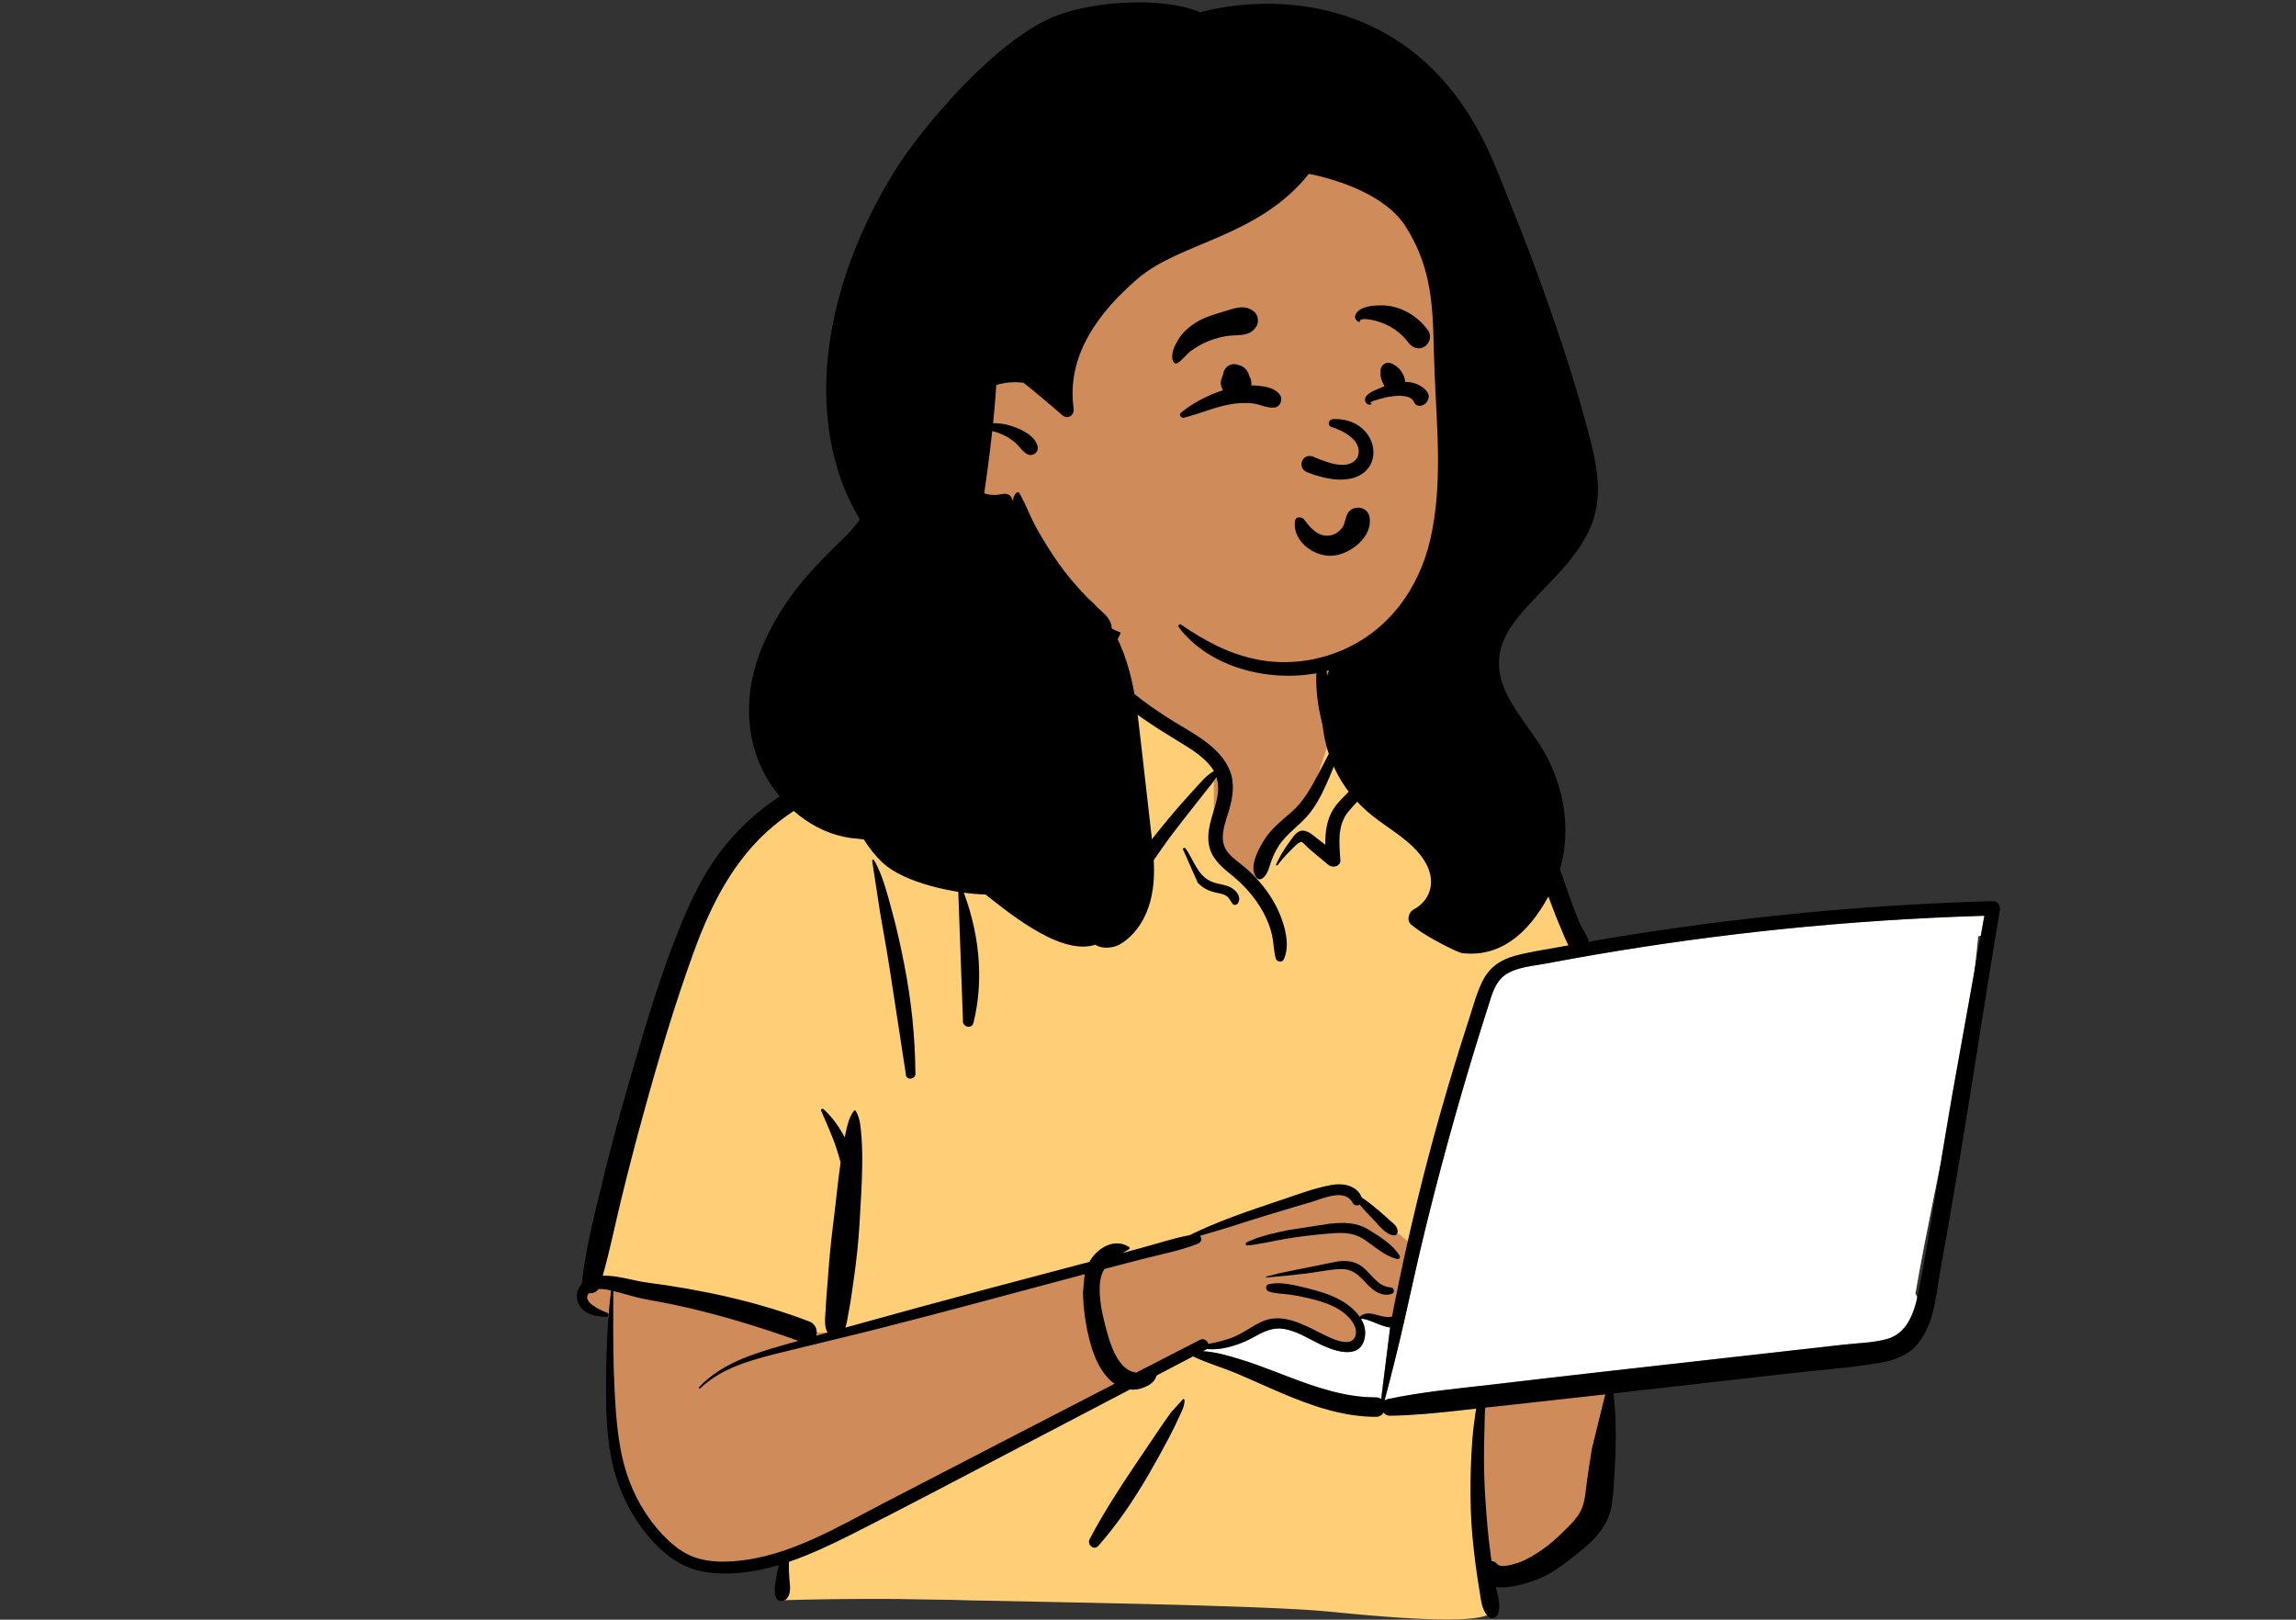 <?xml version="1.0" encoding="UTF-8"?>
<svg width="1022px" height="721px" viewBox="0 0 1022 721" version="1.1" xmlns="http://www.w3.org/2000/svg" xmlns:xlink="http://www.w3.org/1999/xlink">
    <rect x="0" y="0" width="1022" height="721" fill="#333333" stroke="none"/>
    <title>Artboard Copy 4</title>
    <g id="Artboard-Copy-4" stroke="none" stroke-width="1" fill="none" fill-rule="evenodd">
        <g id="Group-3" transform="translate(151.741, -133)">
            <g id="peep-46">
                <g id="BODY" transform="translate(92.977, 404.325)">
                    <path d="M630.021,132.543 C620.989,133.43 611.957,134.316 602.925,135.203 C559.67,138.509 516.432,145.413 473.508,149.557 C472.439,147.817 470.347,148.104 469.077,149.313 C464.794,148.938 459.993,145.663 456.113,149.069 C455.987,149.052 455.861,149.031 455.734,149.019 C448.826,135.755 444.051,121.607 439.416,107.44 C436.458,98.731 432.478,90.299 425.124,84.451 C412.573,75.735 383.814,58.061 369.076,58.804 C368.832,56.164 367.601,53.443 365.582,51.685 C370.033,44.093 352.234,39.139 350.978,40.019 C351.783,14.654 339.856,-7.375 313.557,-12.426 C289.996,-17.337 256.485,-18.162 243.813,6.47 C242.42,6.313 228.182,6.239 226.804,6.393 C224.662,3.679 201.14,29.396 210.781,38.348 C124.588,76.491 75.579,71.94 51.723,179.171 C48.498,189.244 48.263,200.267 44.857,210.116 C32.741,238.42 22.913,268.558 20.467,299.355 C14.56,300.869 13.881,311.288 20.723,312.796 C23.337,313.372 25.522,314.159 27.428,315.652 C25.938,340.89 32.04,398.542 35.884,398.364 C43.723,423.321 78.689,430.365 103.443,421.594 C99.176,429.626 103.443,434.676 103.443,438.967 C192.516,442.338 289.908,440.397 378.956,445.02 C390.347,444.858 402.328,447.819 413.563,446.115 C420.415,444.471 420.426,433.694 413.476,432.361 L443.844,425.763 C443.165,425.507 456.362,416.726 466.336,400.317 C475.619,381.961 469.301,359.803 473.508,339.836 C506.362,337.148 539.76,335.999 572.256,330.433 C576.686,343.695 595.866,327.834 601.962,321.454 C601.955,321.444 601.947,321.435 601.94,321.424 C604.89,320.617 607.256,317.851 607.335,314.576 C609.404,311.618 609.839,307.45 607.854,304.591 C616.949,252.094 630.813,198.493 635.824,145.501 C637.596,145.109 639.264,144.332 640.679,143.135 L640.564,143.02 C642.961,140.348 643.427,135.734 639.431,133.463 C636.209,131.63 633.518,132.198 630.021,132.543 Z" id="✋-Skin" fill="#D08B5B"></path>
                    <path d="M286.522,329.028 L293.479,333.457 L350.404,351.807 L385.192,356.236 L413.654,351.807 L413.654,400.528 L419.347,446.086 C416.817,450.726 392.782,450.726 347.242,446.086 C318.211,443.128 212.112,441.693 187.956,441.062 L186.587,441.024 C158.201,440.205 130.16,440.205 102.465,441.024 L102.465,423.94 L181.527,384.71 L252.367,344.847 L286.522,329.028 Z M246.187,2.488 L251.415,6.393 L240,25.154 L295.605,70.149 L295.605,106.089 L313.209,122.745 L323.271,106.089 L337.45,87.226 L347.526,56.649 L344.096,36.504 L350.995,35.854 C351.028,37.231 351.023,38.62 350.978,40.019 C352.234,39.139 370.033,44.093 365.582,51.685 C367.601,53.443 368.832,56.164 369.076,58.804 C383.814,58.061 412.573,75.735 425.124,84.451 C432.478,90.299 436.458,98.731 439.416,107.44 L440.113,109.565 L440.832,111.746 L441.556,113.926 C445.559,125.907 449.881,137.78 455.734,149.019 C455.861,149.031 455.987,149.052 456.113,149.069 C459.993,145.663 464.794,148.938 469.077,149.313 C470.317,148.132 472.342,147.831 473.431,149.439 L473.508,149.557 L420.143,160.074 L384.938,283.614 L354.279,258.718 L337.822,261.166 L294.364,276.846 L243.819,289.981 L128.432,321.805 L113.738,321.805 L28.234,301.149 L20.528,298.604 C23.073,268.068 32.839,238.189 44.857,210.116 C48.263,200.267 48.498,189.244 51.723,179.171 C75.579,71.94 124.588,76.491 210.781,38.348 C201.14,29.396 224.662,3.679 226.804,6.393 L226.939,6.382 L227.231,6.366 L227.607,6.353 C230.97,6.255 242.563,6.329 243.813,6.47 C244.538,5.061 245.331,3.735 246.187,2.488 Z" id="👕-Top" fill="#FFCF77"></path>
                    <path d="M638.55,136.294 L636.96,145.155 C636.583,145.279 636.198,145.384 635.809,145.47 C635.309,150.753 634.722,156.041 634.06,161.334 L624.205,216.282 C622.505,226.003 620.892,235.745 619.29,245.49 L617.167,255.957 L615.853,262.463 C613.015,276.552 610.258,290.595 607.839,304.56 C608.204,305.086 608.487,305.656 608.693,306.255 L608.507,307.042 L608.378,307.567 L608.245,308.086 C606.337,315.426 603.015,322.544 595.188,324.704 C589.284,326.333 582.807,326.48 576.71,327.123 L576.034,327.197 L469.358,339.198 C456.468,340.648 443.584,342.141 430.702,343.65 L419.534,344.961 C403.968,346.764 388.313,348.183 372.976,351.447 C372.412,351.567 371.945,351.793 371.565,352.089 C374.653,340.394 377.61,328.714 380.289,316.9 C383.305,303.605 386.167,290.283 389.392,277.035 C395.891,250.346 403.175,223.832 411.15,197.546 C412.823,192.029 414.535,186.523 416.285,181.029 L417.513,177.189 L418.458,174.13 C419.92,169.464 421.729,164.669 426.017,162.095 C431.035,159.083 437.878,158.584 443.569,157.542 L447.423,156.818 C453.189,155.742 458.963,154.707 464.743,153.712 C492.419,148.95 520.251,145.13 548.186,142.261 C577.255,139.274 606.424,137.334 635.629,136.385 L638.55,136.294 Z M373.775,319.501 L374.047,319.524 L370.063,351.39 C369.426,350.943 368.617,350.67 367.629,350.673 C354.559,350.711 342.03,346.532 329.911,341.938 L328.066,341.234 L322.92,339.256 C317.69,337.251 312.432,335.291 307.076,333.665 L304.911,333.011 L303.811,332.686 C299.756,331.502 295.49,330.426 291.271,330.158 L290.697,330.126 L291.925,329.481 C292.105,329.387 292.262,329.281 292.402,329.168 C294.724,329.34 297.05,329.293 299.499,328.851 C304.105,328.022 308.584,326.419 312.696,324.187 L314.533,323.191 L315.285,322.792 L315.782,322.535 L316.276,322.285 C319.808,320.523 323.185,319.42 327.645,320.358 C332.707,321.425 337.144,324.154 341.707,326.461 L342.517,326.864 L343.062,327.127 L343.617,327.388 L344.179,327.645 C350.35,330.423 360.172,333.422 362.538,325.027 C363.489,321.655 362.745,318.497 361.095,315.728 C364.169,315.462 369.66,319.087 373.775,319.501 Z M527.395,214.511 L527.469,214.893 C528.342,219.593 526.153,224.089 522.842,227.366 C520.125,230.054 515.318,231.548 513.956,235.415 C513.18,237.615 514.005,239.701 515.598,241.156 L515.231,241.337 L514.872,241.52 L514.522,241.705 L514.181,241.892 L513.848,242.08 C508.438,245.19 504.032,250.246 508.912,256.354 C514.447,263.283 526.014,263.508 534.163,262.966 L534.712,262.927 C542.614,262.334 551.974,259.679 556.259,252.38 C558.224,249.031 558.008,244.982 555.269,242.116 C553.616,240.388 550.668,238.612 547.965,238.402 C548.083,236.878 547.901,235.407 547.366,234.164 C546.207,231.48 543.123,229.672 540.149,229.607 C540.39,223.906 535.826,218.279 532.465,213.721 L532.122,213.254 L531.789,212.794 C530.247,210.648 526.948,211.85 527.395,214.511 Z M531.904,220.579 L534.966,232.053 L534.914,232.147 C533.835,234.196 536.662,236.522 538.339,234.801 L538.508,234.619 C540.498,232.562 543.554,235.326 543.592,237.515 C543.646,240.596 541.641,242.978 539.252,244.552 L539.085,244.66 L538.645,244.934 C536.684,246.23 538.168,248.94 540.323,248.61 C542.99,248.202 545.175,246.086 546.523,243.444 C547.962,243.857 549.6,243.807 551.116,244.655 C554.937,246.793 552.74,250.532 550.252,252.792 L550.151,252.883 L549.948,253.06 C545.384,256.953 539.17,258.306 533.312,258.596 L532.974,258.611 C527.057,258.864 519.348,258.949 514.277,255.468 C511.121,253.301 510.207,250.229 512.878,247.319 C514.388,245.674 515.913,244.015 517.483,242.412 C519.833,243.534 521.932,243.079 524.334,242.017 C524.642,241.88 524.472,241.409 524.17,241.409 C522.844,241.408 517.98,238.946 517.743,237.373 C517.525,235.917 520.216,234.689 521.524,233.986 L521.714,233.882 L521.878,233.786 C523.247,232.957 524.536,231.991 525.713,230.906 C528.702,228.154 530.873,224.702 531.821,220.923 L531.904,220.579 Z" id="💻-Computer" fill="#FFFFFF"></path>
                    <path d="M245.455,0.749 C248.139,-5.998 257.211,-3.375 256.199,3.713 C255.594,7.959 253.269,12.443 251.182,16.164 C249.481,19.193 247.542,22.149 244.913,24.42 C249.593,28.788 254.452,32.997 259.433,36.993 C264.869,41.354 270.585,45.373 276.493,49.067 C281.674,52.307 287.089,55.177 291.972,58.873 C296.513,62.31 300.649,66.443 302.754,71.838 C304.997,77.584 304.022,83.517 302.371,89.259 L302.181,89.908 C300.494,95.597 297.574,102.454 301.623,107.813 C303.685,110.541 306.681,112.474 309.269,114.655 C311.569,116.594 313.727,118.702 315.707,120.966 C320.024,125.903 323.535,131.458 325.751,137.648 L325.949,138.21 C327.848,143.689 329.236,150.401 326.67,155.781 C325.933,157.323 323.559,156.822 323.147,155.32 C322.214,151.919 322.263,148.356 321.481,144.906 C320.668,141.319 319.314,137.913 317.546,134.691 C314.126,128.458 309.494,123.134 304.021,118.633 L302.382,117.3 C298.113,113.795 294.19,110.076 293.324,104.275 C292.396,98.069 294.882,92.156 296.48,86.282 C297.594,82.188 297.958,78.264 296.754,74.564 C295.284,76.965 293.278,79.244 291.691,81.277 C288.53,85.328 285.34,89.353 282.158,93.386 C278.895,97.522 275.713,101.723 272.683,106.032 C271.327,107.96 269.986,109.9 268.65,111.841 C267.645,113.3 266.243,114.758 265.148,116.246 C265.414,117.042 265.394,117.96 264.911,118.611 C259.102,126.464 250.837,110.079 248.681,105.94 C244.292,97.51 241.025,88.554 236.621,80.126 C232.057,71.389 226.861,62.885 221.069,54.908 C217.566,50.084 213.639,45.552 210.434,40.574 C202.884,47.423 192.949,52.014 183.823,56.178 C173.796,60.752 163.38,64.488 153.1,68.456 L150.063,69.636 C132.35,76.551 114.204,84.149 99.481,96.432 C82.18,110.867 71.945,130.986 64.326,151.82 C55.554,175.804 48.297,200.436 41.533,225.051 C38.071,237.646 34.787,250.298 31.699,262.99 C28.978,274.172 26.722,285.465 23.572,296.532 C29.961,296.306 37.246,298.78 42.7,299.495 C67.557,302.749 92.079,307.938 115.547,316.921 C118.445,318.031 119.284,320.927 118.653,323.274 C120.325,322.802 121.995,322.324 123.667,321.855 C121.835,319.047 122.709,314.028 122.853,310.916 L122.862,310.702 C123.01,306.556 123.46,302.405 123.751,298.266 C124.307,290.377 125.029,282.545 125.991,274.7 L126.236,272.739 C127.325,264.204 128.13,255.62 129.319,247.1 L129.459,246.125 C128.889,243.945 128.226,241.792 127.529,239.648 C125.674,233.938 123.054,228.562 120.759,223.032 C120.488,222.381 121.416,222.007 121.849,222.397 C125.736,225.895 128.824,230.334 131.305,234.975 C131.348,234.756 131.386,234.537 131.431,234.318 L131.714,232.924 C132.412,229.525 133.261,225.949 135.345,223.192 C135.567,222.899 136.006,222.837 136.216,223.192 C138.211,226.569 138.434,230.845 138.741,234.688 C139.088,239.035 139.132,243.437 139.071,247.796 C138.951,256.315 138.351,264.857 137.873,273.362 C137.403,281.72 136.482,289.971 135.295,298.246 L135.069,299.798 C134.489,303.737 134.014,307.725 133.248,311.637 L133.032,312.702 C132.623,314.642 132.371,317.377 131.556,319.649 C152.516,313.801 173.508,308.086 194.54,302.472 C209.741,298.413 224.958,294.416 240.168,290.393 C240.97,288.945 241.97,287.594 243.217,286.386 C247.326,282.405 252.772,280.629 257.767,283.693 C258.173,283.943 258.207,284.579 257.767,284.821 C256.81,285.344 255.851,285.88 254.91,286.44 L264.043,283.965 C270.869,282.114 277.777,279.802 284.765,278.511 C297.634,272.158 311.476,267.559 325.033,263.014 L326.63,262.474 C333.572,260.106 340.752,257.456 347.923,256.143 C353.174,255.183 359.337,256.342 361.448,261.723 C364.121,263.485 366.636,265.556 369.063,267.593 C370.817,269.065 372.499,270.629 374.21,272.153 L374.525,272.43 C375.923,273.643 377.031,274.456 377.374,276.388 C377.551,277.386 376.917,278.735 375.687,278.603 C371.923,278.2 368.862,273.835 366.31,271.229 C364.337,269.214 362.35,267.131 360.549,264.917 C359.5,265.488 358.062,265.386 357.394,264.12 C353.93,257.559 344.442,262.106 339.192,263.662 L331.672,265.888 C327.912,267.003 324.154,268.124 320.402,269.264 C310.089,272.397 299.828,275.903 289.422,278.78 C290.353,279.804 290.224,281.625 288.456,282.317 C280.311,285.515 271.375,287.168 262.913,289.362 C257.57,290.748 252.23,292.143 246.893,293.546 C245.977,295.029 245.319,296.707 245.042,298.66 C244.023,305.842 245.988,314.128 247.901,321.075 L248.19,322.111 C249.763,327.696 252.077,334.542 256.894,338.069 C258.069,338.929 259.567,339.527 261.076,339.663 C270.504,334.808 279.932,329.953 289.366,325.108 C291.114,324.21 292.728,325.425 293.121,326.87 C296.447,326.324 299.766,325.464 302.788,324.437 C307.867,322.712 311.833,319.421 316.595,317.145 C325.808,312.742 335.216,318.15 343.465,322.262 L345.366,323.197 C349.065,324.992 356.761,328.441 358.536,323.531 C360.252,318.78 354.825,313.703 351.319,311.565 C347.141,309.016 342.276,307.651 337.554,306.515 C334.857,305.866 332.128,305.336 329.382,304.949 C326.268,304.511 323.051,304.577 320.052,303.566 C318.562,303.065 318.333,300.697 320.052,300.306 C324.668,299.255 330.178,300.402 334.995,301.573 L337.513,302.194 C342.366,303.385 347.266,304.881 351.686,307.257 C354.901,308.986 358.293,311.612 360.51,314.826 C362.434,313.037 364.83,313.098 367.325,313.761 L368.679,314.138 C370.916,314.758 372.728,315.185 374.905,314.755 C375.196,313.171 375.49,311.587 375.806,310.003 C378.907,294.428 382.308,278.913 386.061,263.481 C392.534,236.863 400.024,210.537 408.468,184.481 L409.315,181.876 C411.263,175.916 412.83,169.423 415.97,163.948 C418.939,158.771 423.697,155.788 429.349,154.209 C435.764,152.417 442.505,151.479 449.049,150.269 C450.508,149.999 451.972,149.743 453.433,149.478 C452.198,147.248 451.277,144.716 450.447,142.773 L450.301,142.437 C448.518,138.369 446.915,134.228 445.368,130.065 L444.211,126.935 C441.418,119.399 438.534,111.986 434.607,104.937 C430.473,97.519 424.988,91.454 418.152,86.434 C404.213,76.199 387.412,70.978 373.892,60.04 C373.338,59.592 374.048,58.826 374.611,59.109 C383.739,63.698 393.594,66.818 403.089,70.554 L404.962,71.293 C412.467,74.269 420.089,77.509 426.585,82.328 C433.827,87.701 439.531,94.374 443.818,102.309 C448.043,110.131 450.746,118.887 453.727,127.241 L454.524,129.468 C455.726,132.806 456.968,136.134 458.391,139.383 C459.521,141.962 461.629,144.906 462.587,147.852 C465.209,147.397 467.83,146.941 470.454,146.502 C527.295,137.009 584.771,131.43 642.374,129.798 C644.628,129.734 645.794,131.886 645.462,133.852 C639.934,166.553 635.021,199.366 629.631,232.092 C627.278,246.375 624.878,260.647 622.422,274.912 C621.178,282.14 619.74,289.339 618.561,296.577 C617.61,302.422 616.919,308.313 615.286,314.023 C613.822,319.143 611.574,324.079 607.882,327.985 C603.902,332.196 598.347,334.234 592.756,335.197 C578.562,337.64 564.003,338.638 549.694,340.266 L473.512,348.937 C474.625,359.06 474.708,369.025 474.197,379.266 L473.906,384.857 C473.668,389.354 473.384,393.857 472.738,398.307 C471.929,403.89 469.376,408.617 465.616,412.787 C462.163,416.617 457.968,419.884 453.888,423.015 C449.653,426.266 445.276,429.404 440.297,431.414 L439.65,431.671 C435.282,433.377 427.087,436.019 421.116,435.054 C421.896,438.966 423.407,443.172 422.068,447.043 C421.446,448.841 419.097,449.738 417.657,448.208 C414.805,445.177 414.583,441.173 413.907,437.218 C413.204,433.103 412.598,428.973 412.06,424.833 C411.019,416.828 410.209,408.75 409.961,400.677 C409.707,392.387 409.805,384.085 410.252,375.804 C410.481,371.551 410.766,367.301 411.306,363.075 C411.536,361.273 411.771,359.47 412.04,357.672 C412.138,357.017 412.247,356.365 412.364,355.713 L405.526,356.485 C395.041,357.656 384.551,358.714 373.993,358.878 C372.742,358.897 371.78,358.327 371.151,357.498 C370.482,358.589 369.315,359.37 367.645,359.364 C352.899,359.309 339.168,354.485 325.756,348.801 C318.996,345.934 312.341,342.831 305.571,339.99 C299.251,337.337 292.496,335.445 286.329,332.457 L270.124,340.96 C270.005,341.378 269.853,341.773 269.691,342.104 C268.636,344.259 266.556,345.428 264.431,346.308 C262.392,347.154 260.28,347.418 258.223,347.204 C245.933,353.646 233.64,360.083 221.34,366.504 L209.036,372.92 C184.523,385.689 160.107,398.666 135.439,411.134 L133.623,412.049 C125.103,416.323 115.954,420.655 106.499,423.888 C106.33,426.282 106.437,428.611 106.637,431.145 L106.686,431.697 C106.967,434.692 107.572,438.444 105.17,440.576 C103.921,441.685 101.69,441.689 100.84,440.017 C99.299,436.986 100.683,432.207 101.171,428.913 C101.345,427.742 101.556,426.538 101.868,425.37 C91.028,428.598 79.86,430.164 68.83,428.351 C58.09,426.587 49.772,419.819 43.066,411.54 C35.989,402.804 30.96,392.622 28.262,381.708 C25.191,369.288 24.991,356.463 25.063,343.741 C25.139,330.195 25.64,316.581 27.287,303.126 C25.483,302.701 23.481,302.334 21.658,302.461 C20.755,303.907 19.003,304.515 17.42,304.327 C13.977,308.126 22.709,312.008 25.5,312.98 C26.469,313.318 26.365,314.892 25.247,314.844 L24.543,314.811 C20.231,314.581 15.777,313.845 13.241,309.836 C11.21,306.623 11.82,302.816 14.242,300.196 C15.841,285.066 19.666,270.333 23.225,255.573 C26.717,241.086 30.601,226.693 34.718,212.372 L36.564,205.962 C43.046,183.507 49.821,160.87 58.763,139.307 C63.228,128.54 68.371,117.972 75.343,108.584 C81.842,99.832 89.515,92.344 98.334,85.948 C114.776,74.023 134.069,66.818 153.025,59.954 L153.874,59.646 C163.697,56.092 173.496,52.494 183.208,48.643 C191.796,45.237 200.024,40.918 208.573,37.461 C208.295,36.957 208.027,36.447 207.769,35.931 L207.611,36.064 C207.584,36.086 207.556,36.106 207.527,36.126 C206.668,36.722 205.402,36.429 204.694,35.76 C202.693,33.872 203.37,31.776 204.706,29.818 L204.879,29.569 C206.513,27.28 207.969,24.861 209.476,22.489 L210.42,21.006 C212.95,17.044 215.609,13.055 218.982,9.781 C220.545,8.264 222.255,7.128 224.067,6.282 C223.912,5.955 225.271,5.285 225.656,5.622 C231.397,3.52 238.002,3.96 244.261,4.54 M469.826,349.356 L461.843,350.264 C453.062,351.263 444.277,352.23 435.491,353.187 L416.407,355.262 C416.358,356.35 416.226,357.414 416.202,358.236 C416.077,362.474 415.984,366.713 415.896,370.952 C415.72,379.448 415.913,387.953 416.472,396.433 C417.014,404.65 417.728,412.868 418.837,421.03 L419.064,422.661 L419.196,423.519 C420.101,423.606 420.99,424.037 421.73,424.921 C423.344,426.849 429.189,424.974 431.472,424.162 C435.225,422.826 438.76,420.568 442.022,418.304 C445.208,416.093 448.076,413.516 450.832,410.8 L453.087,408.569 C455.331,406.339 457.577,403.963 458.951,401.158 C460.815,397.354 461.056,392.684 461.602,388.541 C462.275,383.445 463.077,378.349 463.924,373.278 M238.107,295.862 L237.279,296.08 C207.203,304.074 177.172,312.305 147.003,319.947 C132.074,323.729 117.073,327.237 102.126,330.946 L99.706,331.552 C87.913,334.534 75.979,338.122 66.949,346.678 C66.616,346.994 66.132,346.51 66.446,346.175 C76.178,335.81 90.02,331.423 103.31,327.62 C105.766,326.917 108.226,326.23 110.683,325.531 C92.609,319.085 74.25,313.477 55.466,309.477 C50.629,308.447 45.736,307.691 40.904,306.657 C37.533,305.936 34.241,304.893 30.907,304.028 L28.283,303.368 L28.248,311.661 C28.205,323.408 28.226,335.146 28.825,346.891 L28.938,349.067 C29.637,362.138 30.728,375.48 35.365,387.804 C39.133,397.82 45.138,407.254 52.992,414.549 C56.966,418.24 61.238,421.113 66.52,422.532 C71.424,423.849 76.561,424.003 81.602,423.652 C105.782,421.965 127.306,408.824 148.31,397.945 C182.665,380.15 217.025,362.364 251.415,344.638 C250.485,344.002 249.61,343.269 248.813,342.446 C244.202,337.681 241.769,331.159 240.172,324.842 C238.471,318.119 237.454,310.912 237.336,303.971 M281.865,351.507 C282.168,351.344 282.52,351.548 282.534,351.891 C282.64,354.519 281.189,357.11 280.104,359.477 L279.989,359.73 C278.672,362.662 277.229,365.555 275.737,368.403 C272.755,374.092 269.656,379.72 266.421,385.268 C259.916,396.431 252.688,407.123 244.144,416.842 C242.215,419.037 239.041,416.222 240.279,413.858 C246.25,402.463 253.211,391.703 260.376,381.037 C263.963,375.696 267.547,370.351 271.169,365.034 C272.68,362.816 274.211,360.606 275.783,358.429 L276.731,357.127 M638.565,136.325 C608.385,137.237 578.239,139.206 548.202,142.292 C520.267,145.161 492.434,148.981 464.759,153.743 C458.978,154.738 453.205,155.773 447.439,156.849 L443.98,157.5 C438.213,158.593 431.167,159.045 426.033,162.127 C420.619,165.376 419.156,172.166 417.355,177.766 C415.237,184.352 413.173,190.956 411.165,197.577 C403.191,223.863 395.906,250.377 389.408,277.066 C386.182,290.314 383.32,303.636 380.304,316.932 C377.625,328.745 374.669,340.425 371.58,352.12 C371.961,351.824 372.428,351.599 372.991,351.478 C388.328,348.214 403.983,346.795 419.549,344.992 L421.056,344.816 C437.158,342.922 453.261,341.041 469.373,339.229 L576.05,327.228 C582.341,326.52 589.081,326.424 595.204,324.735 C605.613,321.863 608.053,310.22 609.8,300.949 L609.853,300.668 C615.118,272.655 619.31,244.398 624.22,216.313 M374.063,319.555 C369.921,319.282 364.253,315.487 361.11,315.759 C362.76,318.528 363.504,321.686 362.554,325.059 C359.908,334.444 347.943,329.588 342.18,326.721 C337.454,324.369 332.892,321.491 327.66,320.39 C321.734,319.143 317.719,321.501 312.712,324.219 C308.599,326.45 304.12,328.053 299.515,328.882 C297.066,329.324 294.739,329.371 292.417,329.199 C292.278,329.313 292.12,329.418 291.94,329.513 L290.712,330.157 C296.266,330.412 301.923,332.127 307.092,333.696 C312.448,335.322 317.706,337.283 322.936,339.287 L328.081,341.266 C340.772,346.128 353.91,350.744 367.645,350.704 C368.632,350.701 369.441,350.975 370.078,351.421 M350.891,290.149 C354.982,289.648 358.759,290.185 362.028,292.849 C365.971,296.063 368.62,301.392 374.289,301.741 C375.941,301.843 376.325,304.168 374.683,304.654 C370.463,305.904 367.047,303.62 364.173,300.655 L362.24,298.635 C359.399,295.692 356.779,293.417 351.958,293.593 C346.796,293.782 341.625,294.975 336.496,295.582 C330.686,296.269 324.877,296.855 319.048,297.36 C318.778,297.384 318.731,296.957 318.985,296.895 L325.513,295.269 M346.941,273.415 L347.616,273.348 C353.558,272.77 358.991,272.748 364.298,275.946 L365.315,276.561 C370.099,279.47 375.307,282.897 378.299,287.607 C378.788,288.378 377.979,289.285 377.16,289.089 C371.41,287.708 367.206,283.488 362.371,280.329 C356.944,276.785 351.338,277.369 345.151,277.92 C339.16,278.453 333.172,279.186 327.239,280.185 C321.665,281.123 316.073,282.603 310.443,283.075 L310.444,283.064 C309.801,283.063 309.434,282.096 310.09,281.769 C315.804,278.914 322.422,277.563 328.637,276.259 M527.434,214.668 C526.86,211.92 530.239,210.646 531.805,212.825 L532.138,213.285 C535.521,217.922 540.414,223.741 540.165,229.638 C543.139,229.703 546.222,231.511 547.381,234.196 C547.917,235.438 548.098,236.91 547.98,238.433 C550.683,238.643 553.631,240.419 555.284,242.148 C558.024,245.013 558.24,249.063 556.275,252.411 C551.99,259.71 542.629,262.366 534.727,262.958 L534.446,262.979 C526.284,263.543 514.523,263.391 508.927,256.386 C503.529,249.628 509.495,244.158 515.613,241.187 C514.021,239.732 513.196,237.646 513.971,235.446 C515.333,231.579 520.141,230.085 522.857,227.398 C526.169,224.12 528.357,219.624 527.485,214.925 M531.92,220.61 C531.02,224.523 528.808,228.102 525.729,230.938 C524.551,232.022 523.263,232.988 521.894,233.817 L521.729,233.913 C520.515,234.595 517.529,235.873 517.759,237.404 C517.995,238.977 522.86,241.439 524.186,241.44 C524.487,241.44 524.658,241.912 524.35,242.048 C521.947,243.11 519.848,243.565 517.499,242.443 C515.929,244.046 514.404,245.705 512.894,247.35 C510.222,250.26 511.136,253.333 514.293,255.499 C519.364,258.98 527.073,258.896 532.99,258.643 C538.946,258.388 545.312,257.059 549.964,253.091 L550.166,252.914 C552.695,250.665 555.004,246.853 551.132,244.687 C549.616,243.838 547.978,243.888 546.538,243.476 C545.191,246.117 543.006,248.233 540.339,248.641 C538.184,248.971 536.7,246.261 538.66,244.965 L539.1,244.692 C541.562,243.12 543.663,240.699 543.607,237.546 C543.569,235.358 540.514,232.593 538.524,234.65 L538.433,234.748 C536.767,236.626 533.834,234.26 534.929,232.179 L534.982,232.084 M143.49,111.791 C143.483,111.321 144.144,111.145 144.374,111.552 C148.24,118.356 150.261,126.696 152.321,134.192 C154.477,142.044 156.219,149.976 157.783,157.967 C160.951,174.147 162.639,190.234 162.754,206.724 C162.769,209.079 158.935,209.705 158.56,207.292 C156.07,191.252 153.684,175.194 151.175,159.158 C149.913,151.093 148.443,143.058 147.037,135.016 M181.761,123.642 C181.477,122.703 182.842,122.39 183.191,123.248 C190.949,142.299 193.577,163.89 188.596,183.989 C187.833,187.063 183.332,185.731 183.907,182.695 M281.834,106.713 C281.795,106.011 282.706,105.9 283.049,106.384 C286.726,111.565 288.25,118.505 294.7,121.182 C297.92,122.519 301.544,122.287 304.389,124.545 C306.291,126.055 307.749,128.439 306.322,130.727 C305.861,131.466 304.572,131.836 303.947,131.033 C303.035,129.863 302.553,128.462 301.313,127.585 C299.566,126.348 297.209,126.272 295.205,125.69 C292.613,124.938 290.329,123.623 288.458,121.668 M343.248,20.29 C343.627,20.098 343.991,20.221 344.233,20.549 C344.579,21.016 344.537,21.47 344.113,21.79 C344.679,22.947 345.348,25.847 345.443,26.269 C345.83,27.98 346.242,29.68 346.673,31.38 C347.542,34.808 348.303,38.262 349.173,41.691 C350.095,45.325 351.194,48.921 352.416,52.465 C352.495,52.694 352.582,52.929 352.673,53.166 L352.812,53.525 L352.846,53.471 C353.095,53.078 353.612,53.353 353.551,53.768 C353.494,54.146 353.418,54.523 353.353,54.901 L353.481,55.24 C354.281,57.393 354.829,59.661 353.361,61.561 C352.812,62.272 352.208,62.693 351.456,62.818 C350.249,66.798 348.735,70.704 347.113,74.455 L346.638,75.55 C344.254,81.024 341.711,86.425 337.914,91.085 C333.768,96.172 328.066,99.646 324.455,105.22 C322.776,107.813 321.607,110.54 320.658,113.468 L320.301,114.58 C319.628,116.651 318.851,118.658 316.908,119.873 C316.289,120.261 315.36,120.137 314.86,119.609 C310.878,115.394 315.047,107.524 317.449,103.443 C320.787,97.769 325.619,94.139 330.457,89.858 C335.672,85.243 338.998,79.07 342.215,72.989 C344.186,69.263 346.089,65.457 348.092,61.715 C345.999,59.865 345.329,56.189 344.62,53.634 L344.556,53.405 C343.384,49.314 342.453,45.116 341.864,40.9 C341.298,36.847 341.062,32.851 341.212,28.775 L341.255,27.736 M351.029,39.584 C350.567,38.95 351.332,38.232 351.967,38.364 C355.824,39.162 359.595,41.498 363.057,43.386 L363.426,43.587 C366.19,45.078 368.97,46.904 370.421,49.8 C371.999,52.947 371.869,56.573 371.654,59.993 L371.634,60.313 C371.37,64.416 371.328,68.678 370.46,72.706 C370.016,74.767 368.149,75.348 366.553,74.861 C364.655,80.859 359.321,85.278 355.425,90.011 C350.457,96.045 351.392,104.191 351.911,111.458 C352.121,114.401 348.463,115.237 346.579,113.667 L342.236,110.059 C341.513,109.457 340.791,108.854 340.071,108.248 C339.454,107.729 338.843,107.205 338.236,106.676 L337.331,105.876 C336.929,105.516 335.158,103.536 334.64,103.454 C333.385,103.255 330.404,106.563 329.384,107.6 L329.254,107.73 C327.334,109.613 325.599,111.64 323.983,113.789 C323.686,114.184 323.105,113.856 323.317,113.4 C324.765,110.297 326.449,107.33 328.448,104.554 L328.852,104.001 C330.182,102.208 331.968,99.041 334.316,98.512 C337.183,97.866 340.045,100.742 342.131,102.338 L342.263,102.438 C343.255,103.183 344.236,103.941 345.216,104.704 C345.113,99.293 345.796,93.826 348.589,89.164 C350.558,85.875 353.508,83.44 356.032,80.614 C358.842,77.467 360.309,73.6 362.853,70.323 C363.181,69.901 363.633,69.674 364.122,69.602 C364.219,66.968 364.607,64.307 364.907,61.701 L364.994,60.921 C365.297,58.089 366.013,54.631 364.627,51.979 C363.318,49.474 360.314,47.706 358.09,46.007 L356.274,44.598 M225.849,9.644 C224.687,10.316 223.602,11.151 222.617,12.196 C219.517,15.486 217.301,19.58 215.144,23.518 C213.983,25.639 212.864,27.783 211.693,29.899 C211.184,30.82 210.66,31.73 210.13,32.64 C209.886,33.058 209.158,33.891 208.798,34.404 C209.198,34.966 209.613,35.519 210.035,36.066 C210.196,36.274 221.316,48.392 225.192,53.135 C231.128,60.399 236.433,68.073 240.969,76.286 C245.41,84.329 248.791,92.844 252.906,101.043 C254.965,105.147 257.265,109.223 260.197,112.775 C260.31,112.914 260.429,113.045 260.545,113.181 C261.664,110.157 264.531,106.92 265.939,105.061 L266.071,104.885 C269.264,100.579 272.637,96.402 276.082,92.296 C279.23,88.547 282.457,84.879 285.762,81.271 L287.006,79.921 C289.309,77.432 292.234,73.709 295.605,71.931 C295.244,71.286 294.826,70.649 294.345,70.02 C291.186,65.891 286.721,62.894 282.316,60.191 L279.458,58.452 C268.688,51.886 258.086,45.016 248.736,36.485 C243.789,31.971 238.91,27.242 234.752,21.977 L233.282,20.116 M243.819,6.393 C238.776,6.817 233.329,6.716 228.668,8.36 C232.812,12.278 236.75,16.51 240.797,20.494 C241.156,17.799 241.893,15.137 242.516,12.509" id="🖍-Ink" fill="#000000"></path>
                </g>
                <g id="HEAD" transform="translate(235.29, 113.894)">
                    <path d="M272.6,170.875 C270.208,131.517 257.469,86.895 219.975,67.571 C137.318,34.315 28.642,118.063 22.888,203.618 C20.882,232.904 37.102,264.905 66.742,273.047 C73.332,281.8 83.298,287.145 93.135,291.785 C210.296,352.722 285.977,303.187 272.6,170.875 L272.6,170.875 Z" id="✋-Skin" fill="#D08B5B"></path>
                    <path d="M299.291,146.392 C295.151,134.864 290.777,123.424 286.176,112.072 C281.694,101.024 277.647,89.738 272.082,79.214 C238.845,16.357 178.404,16.357 147.162,24.57 C130.96,17.571 100.613,19.545 83.742,25.86 C56.431,36.084 23.137,76.3 11.754,94.368 C-13.378,134.262 -29.063,187.361 -12.368,233.46 C-10.186,239.485 -7.403,245.065 -4.27,250.443 C-6.244,253.125 -8.516,255.664 -11.032,258.16 C-18.51,265.577 -25.988,272.75 -32.448,281.115 C-38.868,289.429 -44.19,298.27 -48.151,308.017 C-55.622,326.4 -55.982,347.215 -46.105,364.755 C-37.513,380.017 -22.291,391.381 -5.141,392.465 C-4.261,392.588 -3.379,392.701 -2.494,392.79 C-0.221,396.542 2.549,399.997 5.711,403.009 C15.4,412.247 38.494,416.986 51.667,417.29 C52.342,417.834 53.024,418.378 53.705,418.916 C61.765,425.275 70.223,431.691 79.476,436.215 C85.743,439.284 93.961,441.847 100.5,439.632 C103.466,441.619 108.332,441.201 111.274,439.575 C116.108,436.905 120.041,432.096 122.433,427.173 C128.233,415.221 126.838,402.142 125.349,389.373 C123.708,375.269 122.13,361.159 120.527,347.055 C119.271,336.026 117.958,324.814 114.613,314.19 C112.883,308.685 110.617,303.396 107.689,298.422 C107.764,298.005 107.752,297.587 107.632,297.195 C106.673,294.069 104.691,292.43 102.343,290.304 C102.04,290.032 101.737,289.754 101.44,289.469 C100.266,288.127 99.01,286.881 97.666,285.824 C97.148,285.299 96.637,284.768 96.126,284.236 C91.878,279.775 87.864,275.086 84.298,270.062 C80.839,265.19 77.715,260.103 74.742,254.921 C71.719,249.65 69.718,243.835 66.701,238.602 C66.442,238.153 65.786,238.065 65.42,238.438 C64.485,239.406 63.886,240.482 63.999,241.614 L63.532,241.684 C63.356,239.975 61.784,238.583 59.651,238.957 C56.457,239.514 53.831,239.722 51.067,238.659 C51.553,235.426 52.001,232.186 52.443,228.94 C53.251,222.967 54.002,216.975 54.646,210.983 C56.205,211.356 57.751,211.894 59.266,212.577 C61.424,213.546 63.463,214.849 65.205,216.45 C66.922,218.032 68.108,220.164 70.204,221.265 C72.615,222.524 75.525,220.443 74.818,217.709 C73.385,212.185 65.274,209.021 60.257,207.977 C58.534,207.617 56.773,207.465 55.012,207.503 C55.409,203.656 55.763,199.809 56.053,195.955 C56.192,194.133 56.318,192.311 56.438,190.482 C60.339,189.299 64.517,188.944 68.575,189.501 C69.914,190.571 71.252,191.627 72.545,192.697 C76.654,196.101 80.744,199.524 84.784,203.01 C85.15,203.32 85.51,203.63 85.876,203.947 C88.274,206.016 91.266,203.966 90.862,201.036 C87.567,177.03 102.235,157.934 119.409,143.14 C138.42,126.758 172.983,124.851 195.591,96.475 C206.003,98.599 229.251,104.909 238.845,120.235 C252.276,141.71 250.521,160.952 251.544,185.312 C252.566,209.692 255.167,235.122 249.644,259.16 C244.55,281.325 230.759,300.263 209.363,308.97 C208.833,309.185 208.296,309.394 207.76,309.596 C196.695,313.779 184.621,314.962 172.983,312.76 C160.101,310.318 149.346,304.408 138.628,297.138 C138.01,296.726 137.107,297.574 137.574,298.194 C151.7,316.962 179.446,323.232 201.454,318.278 C202.483,318.044 203.506,317.791 204.522,317.512 C199.599,331.705 200.59,347.283 207.002,361.102 C210.859,369.416 216.741,376.611 223.905,382.286 C231.801,388.538 241.597,393.587 247.075,402.363 C252.093,410.406 250.603,419.441 242.013,424.086 C239.848,425.262 239.015,429.065 241.161,430.736 C241.982,431.368 242.802,432.014 243.641,432.647 C248.451,436.285 261.661,443.119 263.801,443.372 C282.799,445.631 295.574,431.647 303.76,415.151 C313.373,395.789 310.873,372.194 300.282,353.756 C291.787,338.962 275.055,324.384 281.707,305.661 C284.08,298.973 288.934,293.272 293.649,288.121 C299.026,282.256 304.808,276.763 309.964,270.689 C315.089,264.659 319.634,258.097 322.171,250.53 C325.876,239.469 324.033,227.51 321.249,216.469 C315.285,192.766 307.541,169.38 299.291,146.392 Z" id="🖍-Ink" fill="#000000"></path>
                </g>
                <g id="FACE" transform="translate(335.857, 231.585)" fill="#000000">
                    <path d="M112.29,129.926 C114.46,126.096 120.935,126.718 121.925,131.186 C123.933,140.243 113.137,148.607 104.938,148.816 C96.789,149.023 87.646,142.084 88.826,133.321 C89.117,131.153 92.012,131.416 92.998,132.776 L93.382,133.297 C96.062,136.899 99.598,140.627 104.571,139.748 C106.633,139.385 108.505,138.097 109.751,136.439 C111.254,134.437 111.089,132.047 112.29,129.926 Z M60.476,63.665 C61.581,63.36 62.695,63.478 63.674,63.894 C65.858,64.295 67.683,66.117 68.324,68.198 C68.375,68.378 68.431,68.556 68.494,68.732 L68.591,68.994 L68.329,68.327 C68.45,68.984 68.985,69.675 69.177,70.334 C69.413,71.144 69.471,72.065 69.391,72.957 C70.086,72.964 70.78,72.988 71.473,73.048 L72.143,73.108 C75.89,73.456 80.003,74.095 82.223,77.333 C83.471,79.153 82.3,82.429 80.008,82.78 C76.481,83.32 73.442,81.367 69.927,80.976 C66.604,80.606 63.126,80.818 59.846,81.418 C53.074,82.657 46.851,85.403 40.252,87.126 L39.353,87.354 L39.353,87.354 L39.355,87.35 C38.224,87.623 36.94,86.05 38.059,85.13 C43.346,80.785 50.115,77.264 56.783,75.119 C55.812,73.574 55.511,71.537 56.175,69.878 C56.278,69.534 56.406,69.199 56.54,68.866 L56.821,68.18 L56.821,68.18 C56.848,67.857 56.91,67.537 57,67.224 L57.015,67.128 L57.015,67.128 L57.023,67.134 L57.023,67.134 C57.519,65.52 58.816,64.123 60.476,63.665 Z M127.929,63.915 C129.375,62.467 131.407,62.681 132.916,63.82 L133.116,63.977 L133.116,63.977 C134.539,64.609 135.716,65.991 136.489,67.271 C137.291,68.6 137.825,69.954 137.845,71.418 C141.346,71.429 144.698,72.479 147.268,75.306 C148.098,76.219 148.665,77.626 148.208,78.863 L147.936,79.599 L147.936,79.599 C147.073,81.935 143.194,83.28 141.875,80.533 L141.814,80.399 C140.413,77.136 135.035,77.479 132.177,77.812 C130.185,78.046 128.217,78.541 126.293,79.096 C125.615,79.292 124.943,79.504 124.272,79.72 L123.601,79.938 C123.243,80.054 121.378,81.067 122.538,80.827 C122.85,80.763 123.085,81.217 122.767,81.369 C121.384,82.031 119.909,80.714 120.001,79.228 C120.161,76.649 124.255,75.235 126.225,74.346 L126.343,74.292 C127.098,73.943 127.889,73.608 128.706,73.298 C128.247,72.614 127.867,71.855 127.551,71.04 C127.253,70.27 127.054,69.523 126.944,68.704 C126.837,68.305 126.837,67.905 126.944,67.504 L126.961,67.39 L126.961,67.39 C126.905,67.125 126.878,66.852 126.882,66.576 L126.871,66.47 L126.882,66.47 C126.921,65.506 127.304,64.54 127.929,63.915 Z M104.825,91.379 C110.38,93.096 119.545,97.774 116.65,104.994 C112.608,111.625 101.888,106.752 96.693,104.609 C92.026,103.063 89.596,109.606 94.109,111.579 C131.4,126.337 131.263,87.386 106.177,87.958 C103.415,88.021 103.329,90.808 104.825,91.379 Z M55.487,40.59 L56.435,40.313 C61.359,38.886 66.385,36.423 70.757,40.267 C72.474,41.777 72.827,44.914 71.599,46.797 C68.801,51.088 64.651,50.432 60.132,50.798 C56.691,51.076 53.301,52.087 50.089,53.351 C47.465,54.384 45.03,55.839 42.732,57.461 C40.474,59.057 38.931,61.55 36.615,62.986 C35.766,63.512 34.785,62.971 34.481,62.117 C33.4,59.089 35.226,55.318 36.77,52.738 C38.656,49.591 41.52,47.017 44.599,45.069 C47.972,42.936 51.701,41.704 55.487,40.59 L55.487,40.59 Z M127.236,37.332 C135.559,37.33 143.568,41.961 148.223,48.749 C149.805,51.056 148.646,54.473 146.375,55.801 C143.828,57.291 141.104,56.218 139.425,54.082 L139.326,53.953 C136.656,50.396 133.215,47.595 129.135,45.771 C127.145,44.881 124.943,44.159 122.79,43.792 L122.095,43.673 C121.119,43.51 119.988,43.354 119.106,43.506 C118.634,43.569 118.2,43.725 117.8,43.963 C117.992,44.383 117.496,44.889 117.037,44.637 C114.969,43.501 115.223,41.473 116.931,39.898 C119.348,37.669 124.115,37.333 127.236,37.332 Z" id="🖍-Ink"></path>
                </g>
            </g>
            <rect id="Rectangle" fill="#FFFFFF" x="582.259" y="589" width="92" height="112"></rect>
        </g>
    </g>
</svg>